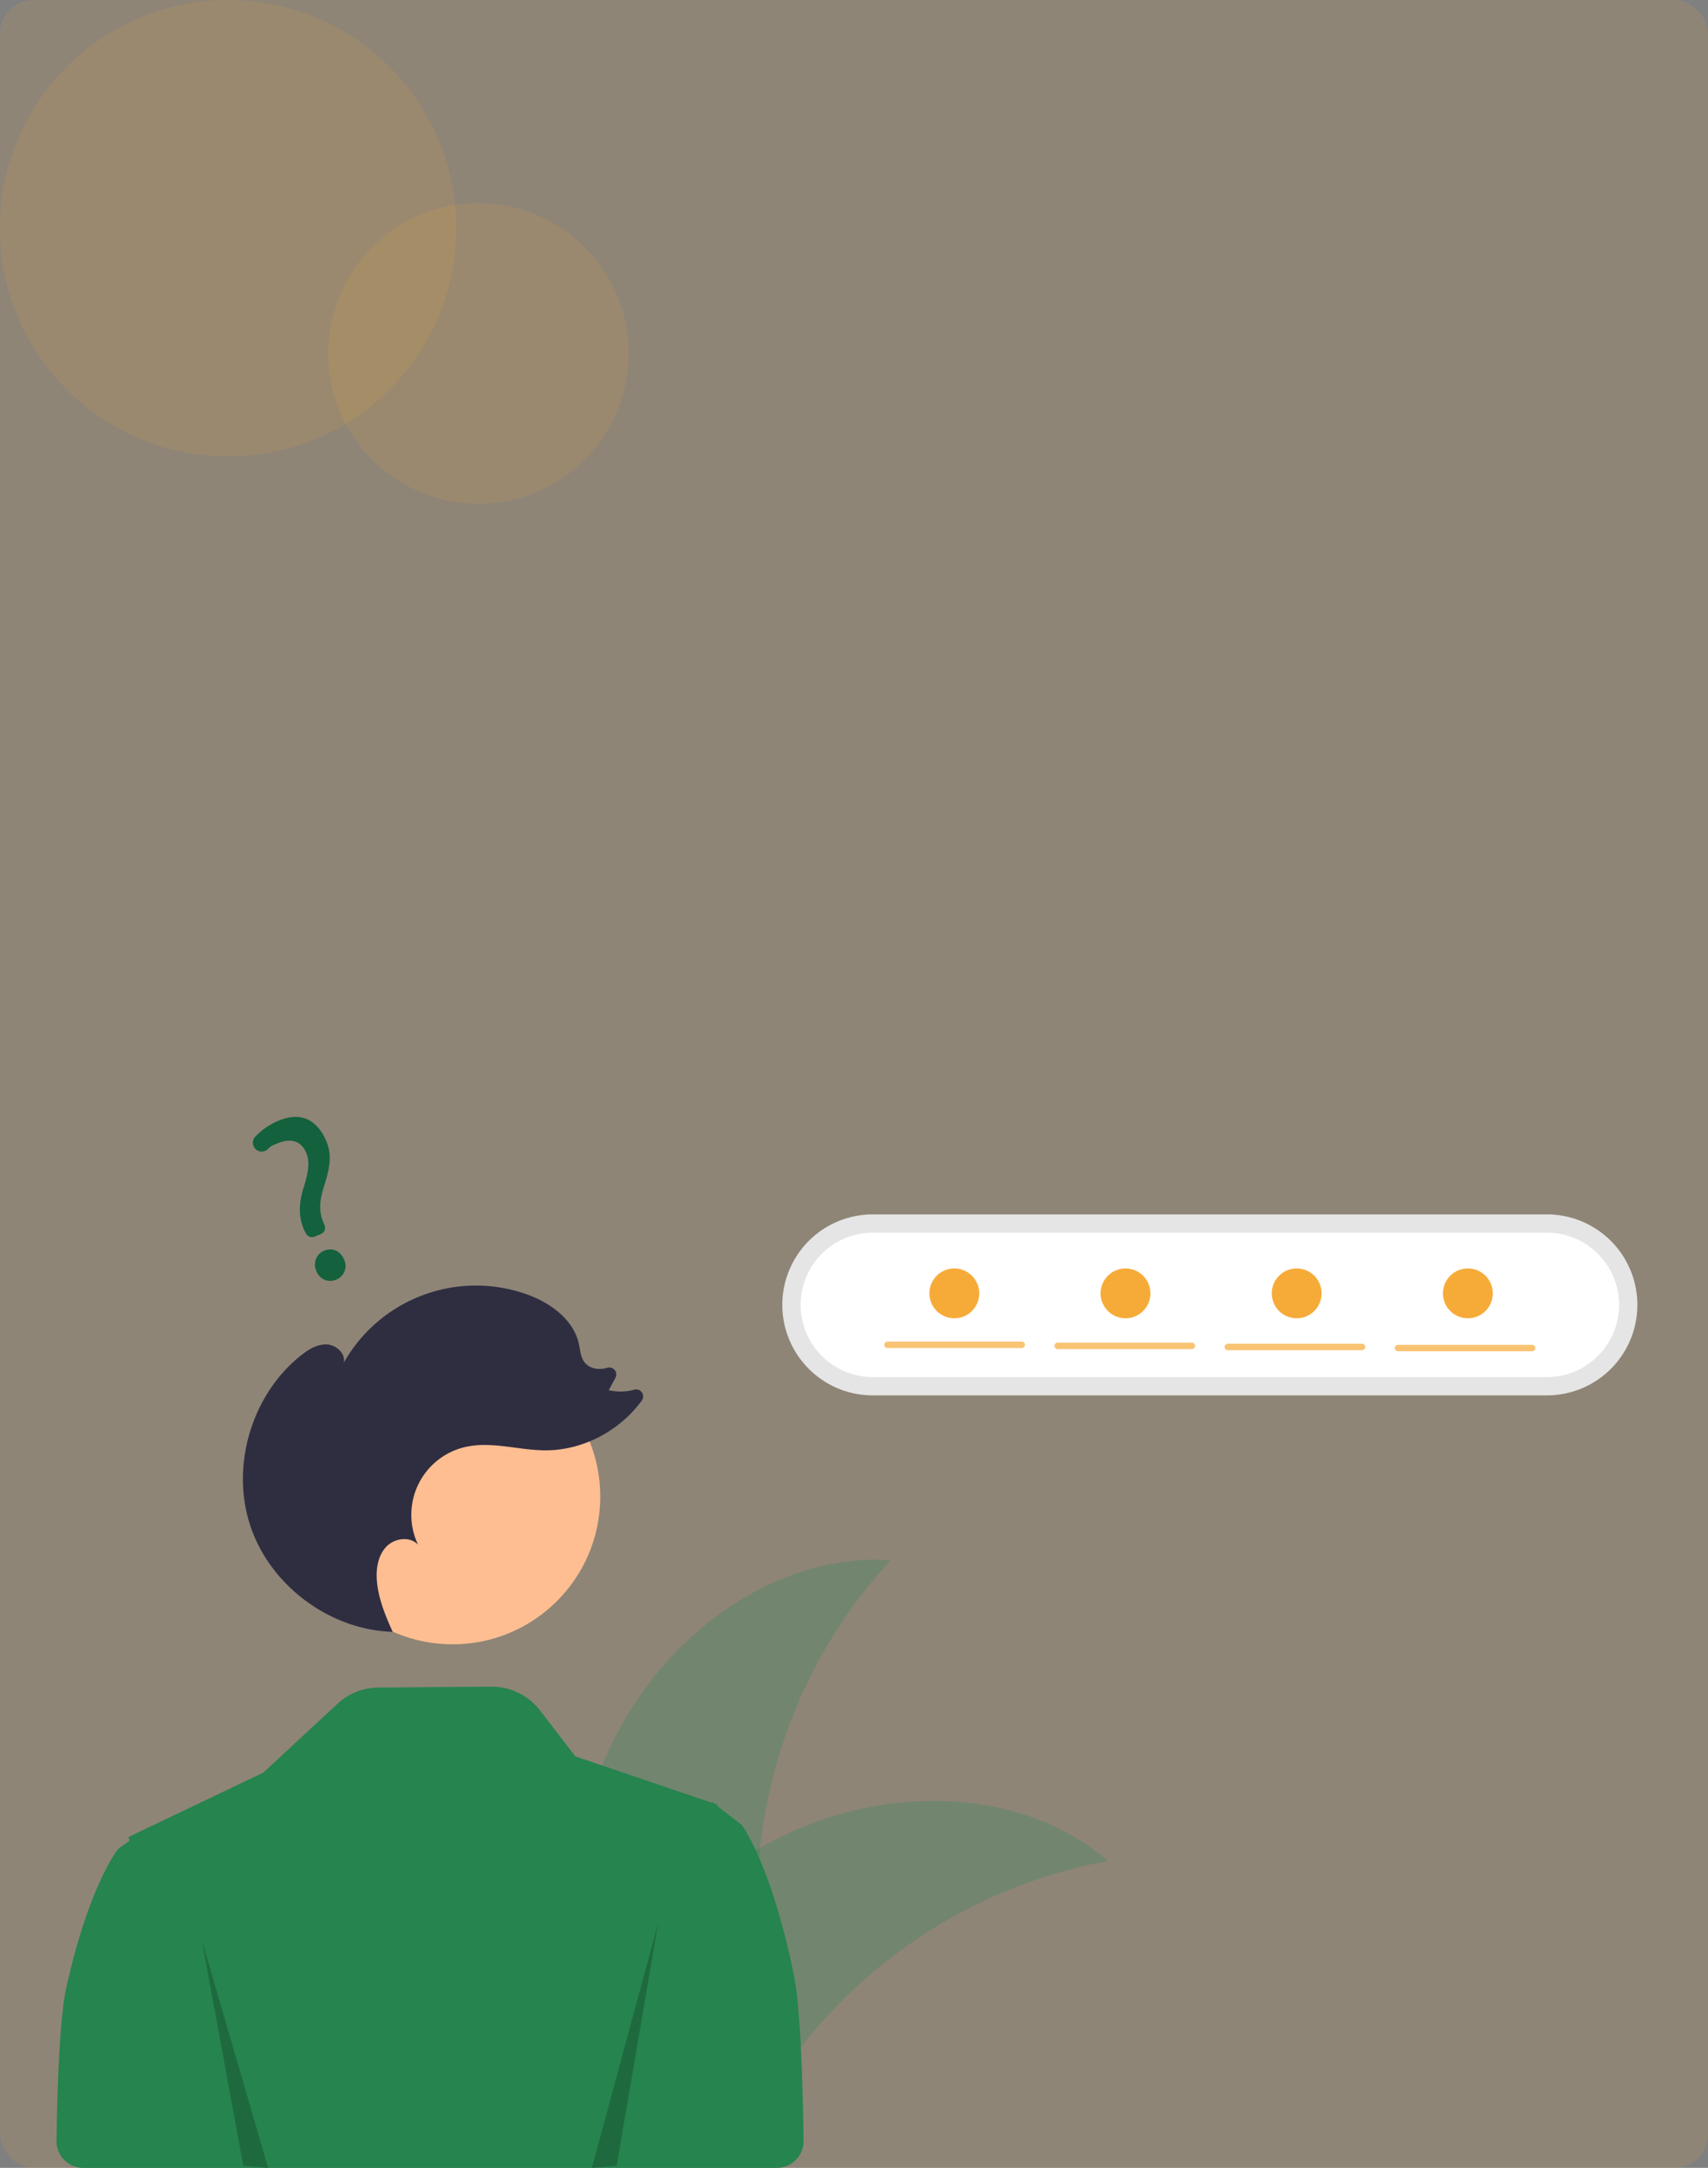 <svg xmlns="http://www.w3.org/2000/svg" width="614" height="779.001" viewBox="0 0 614 779.001">
  <rect x="0" y="0" width="614" height="779.001" fill="#808080" stroke="none"/>
  <g id="Group_60973" data-name="Group 60973" transform="translate(-278 -94)">
    <rect id="Rectangle_12110" data-name="Rectangle 12110" width="614" height="779" rx="12" transform="translate(278 94)" fill="rgba(246,171,57,0.12)"/>
    <path id="Path_51529" data-name="Path 51529" d="M450.018,457.666c19.476-34.259,56.625-60.565,95.951-58.031a181.569,181.569,0,0,0-47.753,115.15c-.646,16.515.356,34.951-10.61,47.317-6.823,7.695-17.252,11.421-27.505,12.2s-20.506-1.071-30.624-2.916l-2.454.753C426.089,532.746,430.542,491.926,450.018,457.666Z" transform="translate(52.145 255.016)" fill="rgba(25,135,84,0.24)"/>
    <path id="Path_51534" data-name="Path 51534" d="M623.194,566.108c-.687.127-1.375.255-2.069.4a173.565,173.565,0,0,0-27.138,7.5c-.687.239-1.379.492-2.057.75a182.98,182.98,0,0,0-57.55,35.022,177.693,177.693,0,0,0-18.64,19.533c-7.884,9.632-15.665,20.7-25.967,26.983a30.487,30.487,0,0,1-3.317,1.8l-59.347-24.616c-.107-.124-.22-.234-.327-.358l-2.414-.875c.269-.38.557-.769.826-1.149.155-.221.324-.437.479-.658.108-.146.216-.291.305-.429.036-.049.072-.1.1-.132.089-.138.186-.256.269-.38q2.4-3.265,4.857-6.507c.006-.014.006-.014.024-.022,12.516-16.439,26.515-31.977,42.427-44.9.479-.389.963-.791,1.469-1.168a169.57,169.57,0,0,1,22.92-15.5,149.9,149.9,0,0,1,13.6-6.723,124.652,124.652,0,0,1,37.766-9.632c25.947-2.409,52.376,3.506,72.276,19.807C622.2,565.265,622.691,565.677,623.194,566.108Z" transform="translate(53.168 196.619)" fill="rgba(25,135,84,0.24)"/>
    <path id="Path_51539" data-name="Path 51539" d="M389.376,579.056c-8.311-40.187-18.7-53.585-18.7-53.585l-3.969-3.078-4.773-3.708.023-.477-1.132-.385-.266-.207-.436-.335-.07.075-.148.153-21.6-7.342-27.4-9.307-12.688-16.493a21.946,21.946,0,0,0-17.556-8.563l-40.523.3a21.946,21.946,0,0,0-14.762,5.856L198.74,506.667l-41.5,19.821-.07-.07-.436.311L150.32,529.8l.265,1.377-3.969,2.864s-10.389,12.467-18.7,49.861c-2.114,9.515-3.155,29.925-3.531,55.076a9.6,9.6,0,0,0,9.6,9.742H383.321a9.6,9.6,0,0,0,9.6-9.732C392.55,611.615,391.51,589.374,389.376,579.056Z" transform="translate(173.934 224.285)" fill="#26844e"/>
    <path id="Path_51540" data-name="Path 51540" d="M593.635,191.732a32.518,32.518,0,1,0,0,65.036H835.976a32.518,32.518,0,1,0,0-65.036Z" transform="translate(-1.885 338.645)" fill="#e5e5e5"/>
    <path id="Path_51541" data-name="Path 51541" d="M598.07,202.747a25.937,25.937,0,0,0,0,51.874H840.411a25.937,25.937,0,0,0,0-51.874Z" transform="translate(-6.318 334.211)" fill="#fff"/>
    <circle id="ab6171fa-7d69-4734-b81c-8dff60f9761b" cx="53.089" cy="53.089" r="53.089" transform="translate(387.607 578.689)" fill="#ffbe91"/>
    <path id="Path_51543" data-name="Path 51543" d="M257.352,259.683c2.685-2.142,5.823-4.113,9.256-4s6.914,3.211,6.2,6.572a54.556,54.556,0,0,1,65.654-24.619c8.532,3.01,16.9,9.033,18.86,17.866.5,2.267.611,4.754,2.027,6.595,1.785,2.321,5.2,2.847,8.013,2.03l.084-.025a2.508,2.508,0,0,1,3.031,3.541l-2.414,4.5a19.346,19.346,0,0,0,9.217-.2,2.506,2.506,0,0,1,2.661,3.9c-7.961,10.929-21.26,17.987-34.832,17.9-9.646-.059-19.391-3.383-28.779-1.165a25,25,0,0,0-16.814,35.093c-2.884-3.154-8.459-2.408-11.409.685s-3.714,7.709-3.416,11.973c.454,6.521,3.01,12.666,5.7,18.647-22.583-.711-43.944-16.553-51.134-37.979C232.043,299.488,239.611,273.836,257.352,259.683Z" transform="translate(128.779 321.42)" fill="#2f2e41"/>
    <path id="Path_51544" data-name="Path 51544" d="M87.464,495.253l14.89,81.015,8.934.778Z" transform="translate(263.105 295.953)" opacity="0.2"/>
    <path id="Path_51545" data-name="Path 51545" d="M345.953,485.026l-14.89,87.066-8.935.836Z" transform="translate(168.637 300.07)" opacity="0.2"/>
    <path id="Path_51546" data-name="Path 51546" d="M272.464,191.576a5.293,5.293,0,0,1-7.083-3.106,5.375,5.375,0,0,1,2.817-7.333c2.9-1.211,5.827.1,7.116,3.185A5.273,5.273,0,0,1,272.464,191.576Zm-5.469-16.418-2.27.948a2.449,2.449,0,0,1-3.11-1.141l-.112-.22c-2.443-4.405-2.722-9.759-.827-15.9,1.756-5.513,2.485-9.39,1.018-12.9-1.7-4.061-5.317-5.333-9.934-3.49-1.791.748-2.361.736-3.77,2.134a3.236,3.236,0,0,1-2.343.952,3.128,3.128,0,0,1-2.239-.982,3.2,3.2,0,0,1-.022-4.36,24.814,24.814,0,0,1,8.391-5.762c9.921-4.143,14.916,1.973,17.2,7.447,2.235,5.354.978,10.321-1.042,16.754-1.693,5.345-1.595,9.306.329,13.245a2.438,2.438,0,0,1-1.27,3.28Z" transform="translate(126.367 362.262)" fill="#14613e"/>
    <path id="Path_51547" data-name="Path 51547" d="M671.876,270.557H623.659a1.161,1.161,0,0,1,0-2.323h48.216a1.161,1.161,0,0,1,0,2.323Z" transform="translate(-26.594 307.848)" fill="#f8c474"/>
    <path id="Path_51548" data-name="Path 51548" d="M774.257,271.2H726.04a1.161,1.161,0,0,1,0-2.323h48.216a1.161,1.161,0,0,1,0,2.323Z" transform="translate(-67.811 307.586)" fill="#f8c474"/>
    <path id="Path_51549" data-name="Path 51549" d="M876.639,271.853H828.422a1.161,1.161,0,0,1,0-2.323h48.216a1.161,1.161,0,1,1,0,2.323Z" transform="translate(-109.027 307.326)" fill="#f8c474"/>
    <path id="Path_51550" data-name="Path 51550" d="M979.017,272.5H930.8a1.161,1.161,0,0,1,0-2.323h48.216a1.161,1.161,0,1,1,0,2.323Z" transform="translate(-150.242 307.064)" fill="#f8c474"/>
    <circle id="Ellipse_1878" data-name="Ellipse 1878" cx="8.961" cy="8.961" r="8.961" transform="translate(612.105 549.793)" fill="#f6ab39"/>
    <circle id="Ellipse_1879" data-name="Ellipse 1879" cx="8.961" cy="8.961" r="8.961" transform="translate(673.641 549.793)" fill="#f6ab39"/>
    <circle id="Ellipse_1880" data-name="Ellipse 1880" cx="8.961" cy="8.961" r="8.961" transform="translate(735.176 549.793)" fill="#f6ab39"/>
    <circle id="Ellipse_1881" data-name="Ellipse 1881" cx="8.961" cy="8.961" r="8.961" transform="translate(796.711 549.793)" fill="#f6ab39"/>
    <circle id="Ellipse_1882" data-name="Ellipse 1882" cx="82" cy="82" r="82" transform="translate(278 94)" fill="rgba(246,171,57,0.12)"/>
    <circle id="Ellipse_1883" data-name="Ellipse 1883" cx="54" cy="54" r="54" transform="translate(396 167)" fill="rgba(246,171,57,0.12)"/>
  </g>
</svg>
